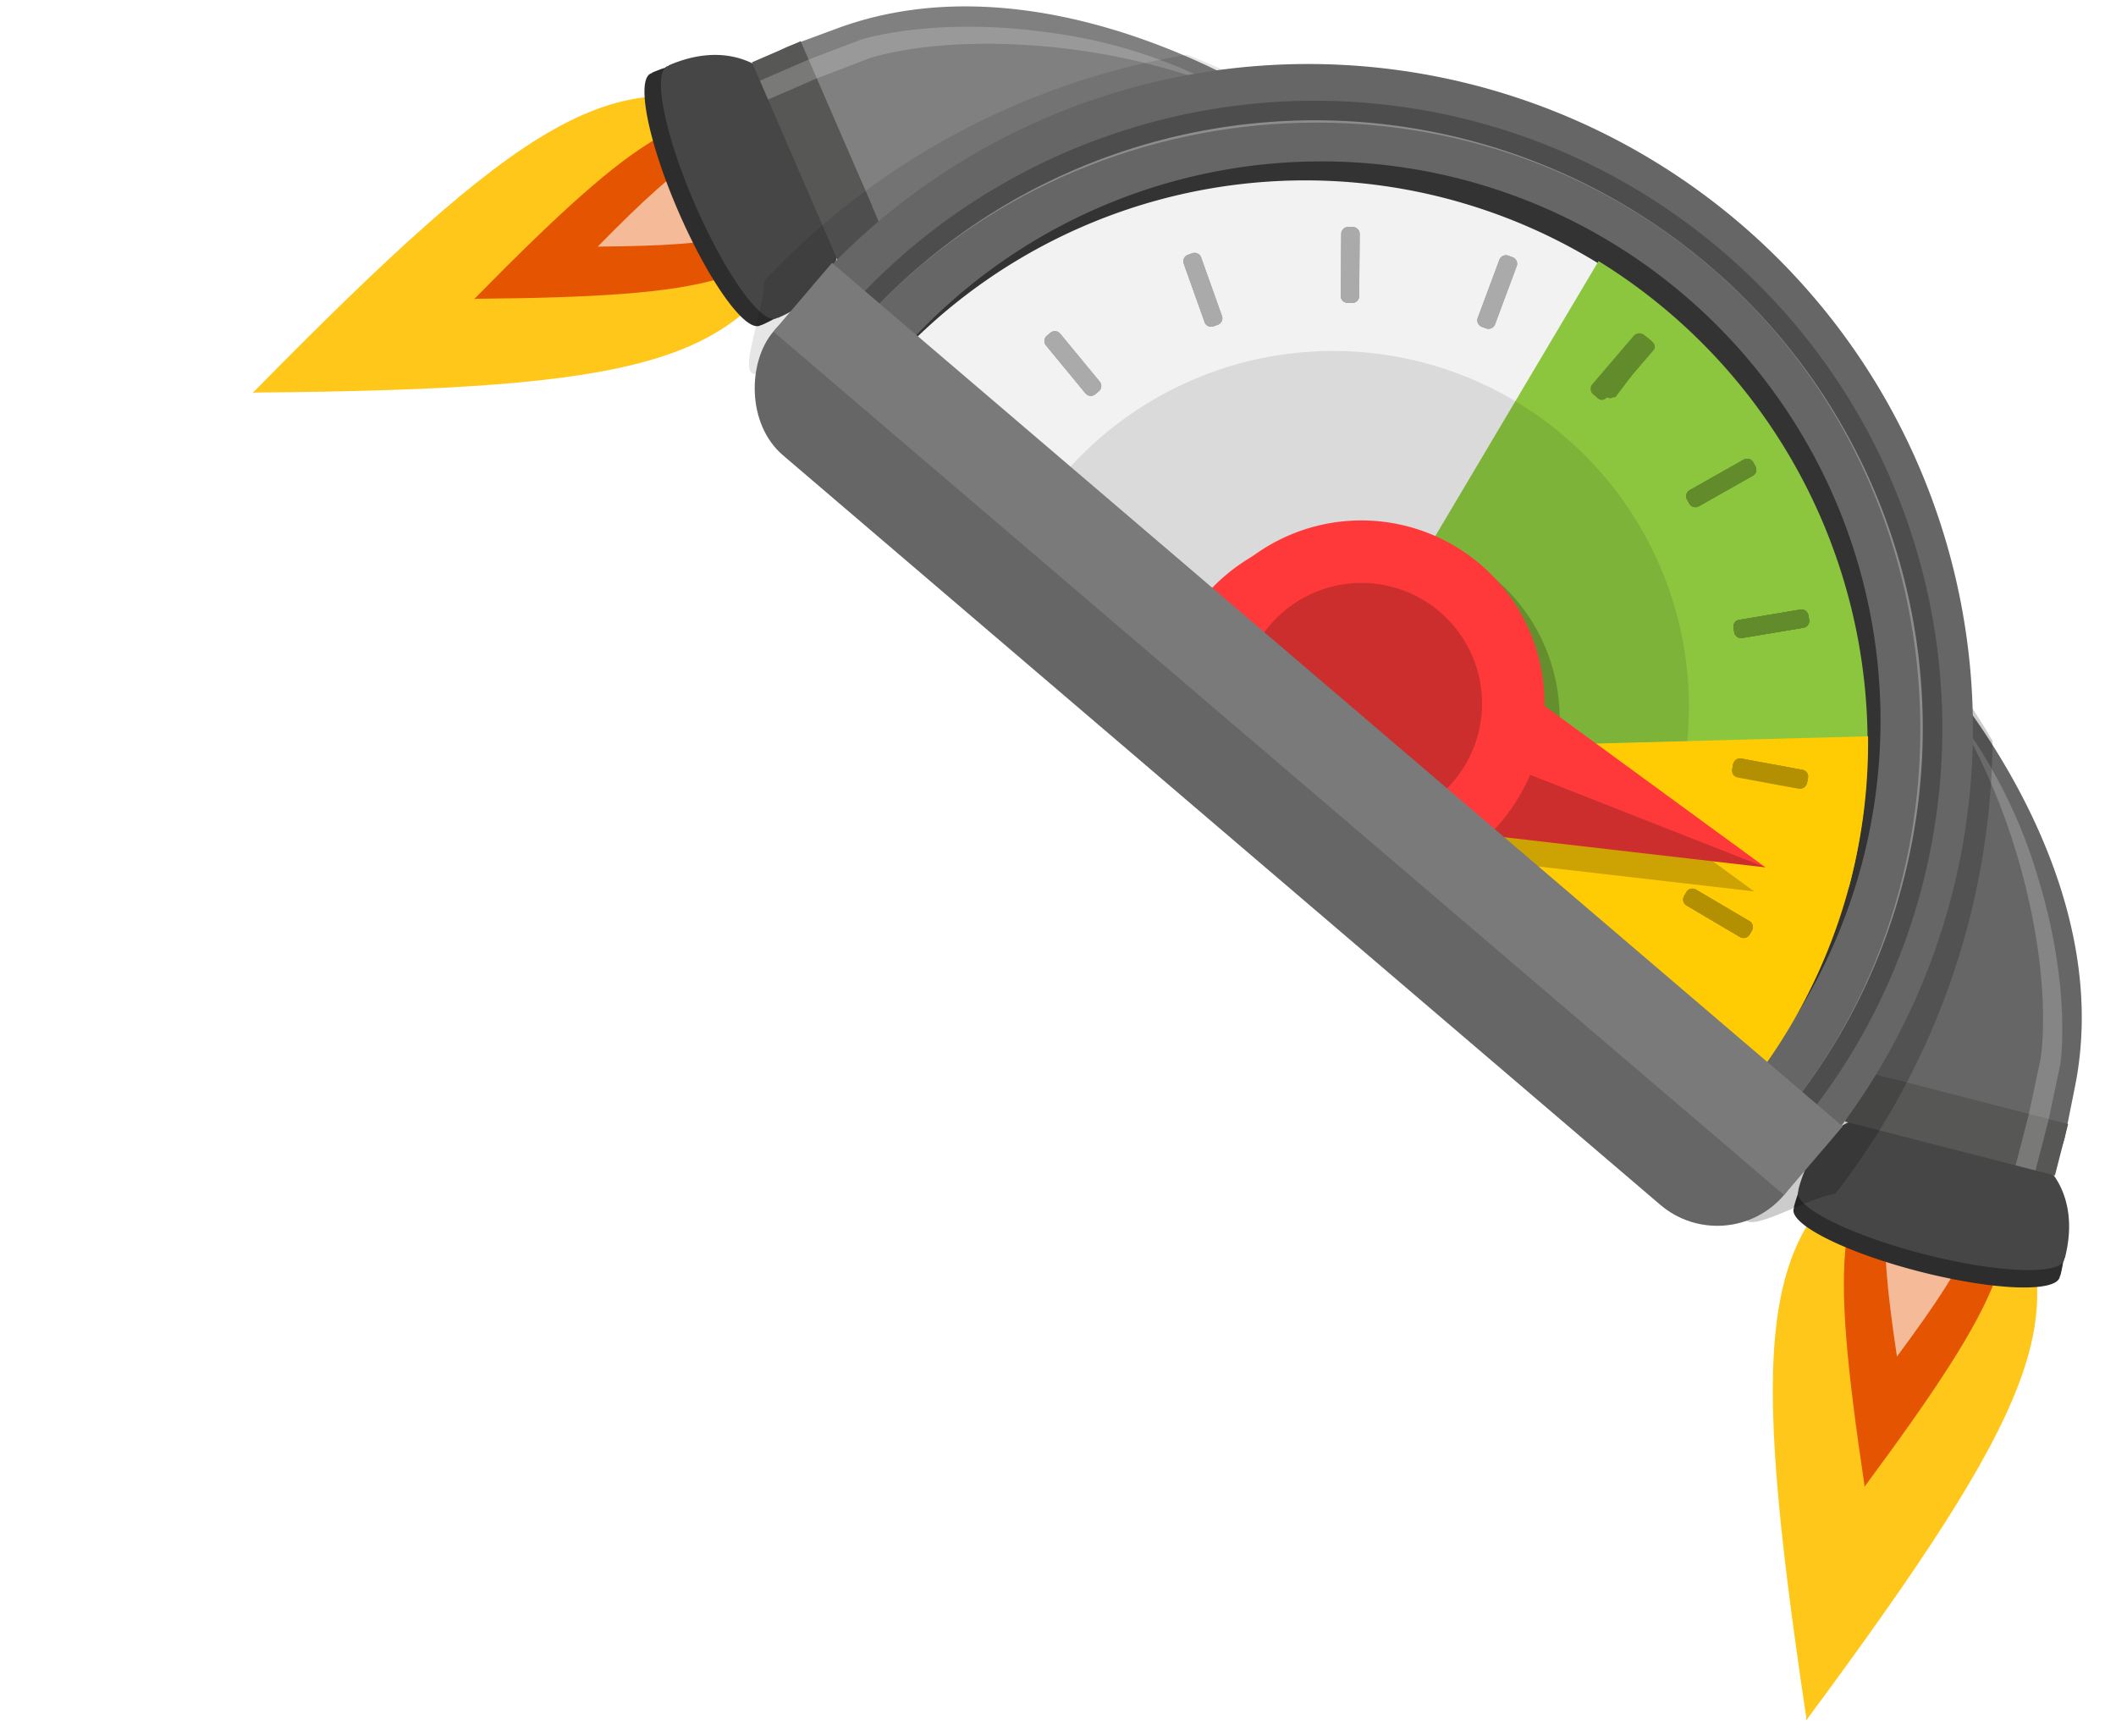 <svg xmlns="http://www.w3.org/2000/svg" xmlns:xlink="http://www.w3.org/1999/xlink" width="156" height="128" viewBox="0 0 156 128"><defs><clipPath id="a"><rect width="156" height="128" fill="none"/></clipPath></defs><title>Хостинг ещё больше</title><g clip-path="url(#a)"><rect x="24.73" y="44.513" width="25.093" height="6.745" rx="3.1" ry="3.1" fill="#fff"/><rect x="46.184" y="58.004" width="31.578" height="6.745" rx="3.1" ry="3.1" fill="#fff"/><rect x="63.595" y="70.971" width="20.336" height="6.745" rx="3.373" ry="3.373" fill="#fff"/><rect x="10.583" y="58.004" width="29.23" height="6.745" rx="3.1" ry="3.1" fill="#fff" opacity="0.8"/><rect x="-3.189" y="44.513" width="20.798" height="6.745" rx="3.1" ry="3.1" fill="#fff" opacity="0.8"/><rect x="86.956" y="78.793" width="11.336" height="6.745" rx="3.373" ry="3.373" fill="#fff"/><path d="M18.832,28.939c28.643-.234,35.6-2.245,40.332-11.73l-1.879-4.666-.131.055L55.128,8.083C45.017,4.891,38.743,8.5,18.667,28.928l-.028.019c.007,0,.01,0,.015,0C18.61,28.989,18.733,28.984,18.832,28.939Z" fill="#ffc71a"/><path d="M35.095,22.026c17.617-.143,21.894-1.381,24.806-7.217l-1.152-2.87-.09.039L57.418,9.193c-6.22-1.961-10.08.26-22.43,12.826l-.013.01.008,0C34.959,22.054,35.031,22.057,35.095,22.026Z" fill="#e55400"/><path d="M44.131,18.181c9.795-.084,12.176-.768,13.795-4.012l-.644-1.6-.046.018-.69-1.547c-3.456-1.087-5.6.143-12.472,7.133l0,.007s0-.005,0,0S44.1,18.194,44.131,18.181Z" fill="#fff" opacity="0.6"/><path d="M56.123,23.975c3.79-1.639,4.435-4.341,4.541-5.39h0v0a3.147,3.147,0,0,0,.018-.413c.1-.618.589-1.792,2.732-2.553,2.561-.907-.85-4.059-1.957-5.007.068-1.452.106-6.1-2.308-4.851-2.036,1.05-3.227.586-3.742.235a3.522,3.522,0,0,0-.292-.249.07.07,0,0,1-.013-.013v.005c-.839-.644-3.25-2.017-7.032-.381a.135.135,0,0,0,.011.026.421.421,0,0,0-.1.033c-1.1.476-.2,5.024,2.025,10.157s4.914,8.907,6.015,8.433a.528.528,0,0,0,.1-.056A.155.155,0,0,0,56.123,23.975Z" fill="#2d2d2d"/><path d="M83.139,9.918l-18.656,8.14a8,8,0,0,1-10.5-4.122h0A8,8,0,0,1,58.1,3.432L61.515,2.17C77.134-3.749,94.226,7.7,94.226,7.7,95.981,11.727,87.161,8.163,83.139,9.918Z" fill="gray"/><path d="M60.013,5.392c-1.814.816-2.9.4-3.384.077a3.3,3.3,0,0,0-.292-.251L56.323,5.2v0c-.841-.641-3.251-2.015-7.034-.378l.012.026a.5.5,0,0,0-.105.031c-1.1.476-.2,5.025,2.025,10.158s4.915,8.909,6.016,8.431a.507.507,0,0,0,.1-.054l.011.024c3.79-1.637,4.436-4.34,4.54-5.388v0a3.168,3.168,0,0,0,.019-.414c.1-.583.552-1.656,2.4-2.415Z" fill="#464646"/><rect x="58.449" y="3.159" width="3.914" height="15.981" transform="translate(0.538 24.898) rotate(-23.391)" fill="#575756"/><rect x="56.163" y="5.107" width="3.914" height="1.515" transform="translate(2.472 23.629) rotate(-23.467)" fill="#fff" opacity="0.2"/><path d="M77.265,2.387c-8.537-1.188-13.805.538-13.805.538L59.616,4.392l.6,1.391,3.807-1.462c.015-.006,4.671-1.673,13.24-.881A48.74,48.74,0,0,1,89.838,6.323,37.6,37.6,0,0,0,77.265,2.387Z" fill="#fff" opacity="0.2"/><path d="M87.5,4.033a54.376,54.376,0,0,1,9.262,4.679c1.993,4.569-8.024.521-12.592,2.514L56.148,27.468c-2.182.952.17-4.173.2-6.775A55.424,55.424,0,0,1,87.5,4.033Z" opacity="0.1"/><path d="M133.165,126.618c-4.241-28.328-3.342-35.514,5.289-41.669l4.9,1.128-.034.138,4.776,1.3c4.732,9.488,2.146,16.249-14.9,39.269l-.015.031c0-.008,0-.009,0-.015C133.151,126.845,133.136,126.722,133.165,126.618Z" fill="#ffc71a"/><path d="M137.454,109.474c-2.61-17.424-2.055-21.841,3.255-25.628l3.015.69-.025.095,2.944.791c2.909,5.838,1.317,10-9.166,24.158l-.007.014s0-.005,0-.008C137.447,109.613,137.433,109.542,137.454,109.474Z" fill="#e55400"/><path d="M139.841,99.948C138.395,90.261,138.7,87.8,141.649,85.7l1.677.387-.01.048,1.636.44c1.614,3.244.733,5.557-5.1,13.433l-.007,0s0,0,0,0S139.832,99.979,139.841,99.948Z" fill="#fff" opacity="0.6"/><path d="M132.245,89.008c1.028-4,3.6-5.058,4.614-5.327h0a3.147,3.147,0,0,1,.405-.083c.595-.2,1.678-.861,2.095-3.1.5-2.671,4.142.206,5.251,1.151,1.423-.294,6.006-1.056,5.152,1.522-.719,2.175-.075,3.279.352,3.733a3.522,3.522,0,0,1,.292.25.07.07,0,0,0,.015.01l0,0c.767.728,2.5,2.895,1.474,6.887a.135.135,0,0,1-.027-.007.421.421,0,0,1-.016.108c-.3,1.163-4.932.978-10.349-.414s-9.566-3.463-9.269-4.624a.528.528,0,0,1,.041-.1A.155.155,0,0,1,132.245,89.008Z" fill="#2d2d2d"/><path d="M141.911,60.129l-5.127,19.7a8,8,0,0,0,5.712,9.732h0a8,8,0,0,0,9.732-5.712l.713-3.569c3.408-16.352-10.574-31.445-10.574-31.445C138.119,47.727,143.017,55.882,141.911,60.129Z" fill="#666"/><path d="M149.993,82.264c-.522,1.919.054,2.929.452,3.355a3.3,3.3,0,0,1,.293.25l.016.011h0c.764.73,2.5,2.9,1.472,6.889l-.028-.007a.5.5,0,0,1-.015.109c-.3,1.162-4.933.978-10.349-.414s-9.567-3.464-9.267-4.626a.507.507,0,0,1,.038-.1l-.025-.007c1.025-4,3.594-5.059,4.613-5.326h0a3.168,3.168,0,0,1,.406-.083c.561-.186,1.549-.8,2.01-2.75Z" fill="#464646"/><rect x="142.287" y="74.785" width="3.914" height="15.981" transform="translate(28.181 201.886) rotate(-75.592)" fill="#575756"/><rect x="147.865" y="83.45" width="3.914" height="1.515" transform="translate(30.821 208.209) rotate(-75.517)" fill="#fff" opacity="0.2"/><path d="M150.267,64.755c2.507,8.247,1.625,13.72,1.625,13.72l-.849,4.026-1.468-.377.849-3.988c0-.016.923-4.875-1.2-13.215a48.74,48.74,0,0,0-4.811-11.97A37.6,37.6,0,0,1,150.267,64.755Z" fill="#fff" opacity="0.2"/><path d="M146.905,54.628a54.376,54.376,0,0,0-6.068-8.417c-4.824-1.256.739,8.006-.517,12.83L128.654,89.258c-.6,2.3,4.1-.819,6.661-1.256A55.424,55.424,0,0,0,146.905,54.628Z" opacity="0.2"/><polygon points="90.959 15.756 93.365 12.939 93.776 18.163 90.959 15.756" fill="#77cea6"/><polygon points="93.365 12.939 90.959 15.756 90.549 10.533 93.365 12.939" fill="#010000" opacity="0.25"/><rect x="87.128" y="10.778" width="0.623" height="9.377" transform="translate(18.884 71.901) rotate(-49.492)" fill="#fff"/><rect x="85.738" y="12.405" width="0.623" height="9.377" transform="translate(17.159 71.415) rotate(-49.492)" fill="#fff"/><rect x="84.349" y="14.032" width="0.622" height="9.377" transform="translate(15.435 70.928) rotate(-49.492)" fill="#fff"/><rect x="82.907" y="15.718" width="0.623" height="9.377" transform="translate(13.648 70.424) rotate(-49.492)" fill="#fff"/><rect x="78.44" y="14.782" width="7.121" height="0.622" transform="translate(17.261 67.635) rotate(-49.492)" fill="#fff"/><rect x="80.541" y="16.576" width="7.121" height="0.623" transform="translate(16.633 69.862) rotate(-49.492)" fill="#fff"/><rect x="85.097" y="20.469" width="7.121" height="0.622" transform="translate(15.27 74.69) rotate(-49.492)" fill="#fff"/><path d="M134.43,84.7A49.013,49.013,0,0,0,59.919,21.044Z" fill="#666"/><path d="M132.213,82.491c15.2-18.648,13.151-47.3-5.709-63.415S79.019,5.41,62.975,23.339Z" fill="none" stroke="#e6e6e6" stroke-miterlimit="10" stroke-width="1.443" opacity="0.3"/><path d="M132.213,82.491A45.544,45.544,0,0,0,62.975,23.339Z" fill="none" stroke="#4d4d4d" stroke-miterlimit="10" stroke-width="1.443"/><path d="M129.394,79.133A41.22,41.22,0,0,0,66.731,25.6Z" fill="#333"/><path d="M128.144,80.6A41.22,41.22,0,0,0,65.481,27.061Z" fill="#f2f2f2"/><path d="M97.342,53.79l38.966,11.618a41.73,41.73,0,0,0-18.457-46.159Z" fill="#8cc63f"/><path d="M118.628,68.67A26.234,26.234,0,0,0,78.746,34.6Z" fill="#010000" opacity="0.1"/><path d="M101.427,66A13.5,13.5,0,1,0,85.594,52.47Z" fill="#ff3939"/><path d="M98.564,55.325,128.38,80.8a41.036,41.036,0,0,0,9.34-26.518Z" fill="#ffcc03"/><path d="M96.007,65.276a13.492,13.492,0,0,0,13.919-1.8l19.391,2.238-14.509-10.6a13.5,13.5,0,0,0-25.352-8.294Z" fill="#010000" opacity="0.2"/><polygon points="109.27 48.68 130.158 63.944 104.458 60.978 109.27 48.68" fill="#ff3939"/><polygon points="105.546 54.265 130.158 63.944 104.458 60.978 105.546 54.265" fill="#010000" opacity="0.2"/><path d="M95.75,64.554a13.5,13.5,0,1,0-6.964-19.625Z" fill="#ff3939"/><path d="M91.526,52.649l1.485,4.183a8.885,8.885,0,1,0-1.485-4.183Z" fill="#010000" opacity="0.2"/><g opacity="0.3"><path d="M119.342,72.92h.34a.507.507,0,0,1,.507.507v4.58a.509.509,0,0,1-.509.509h-.339a.509.509,0,0,1-.509-.509V73.429A.509.509,0,0,1,119.342,72.92Z" transform="translate(-20.896 93.092) rotate(-39.411)" fill="#010000"/><path d="M126.489,64.534h.338a.509.509,0,0,1,.509.509v4.578a.508.508,0,0,1-.508.508h-.341a.507.507,0,0,1-.507-.507V65.043a.509.509,0,0,1,.509-.509Z" transform="translate(4.227 142.074) rotate(-59.398)" fill="#010000"/><path d="M130.338,54.208h.337a.509.509,0,0,1,.509.509V59.3a.508.508,0,0,1-.508.508h-.34a.508.508,0,0,1-.508-.508V54.718a.511.511,0,0,1,.511-.511Z" transform="translate(50.82 175.038) rotate(-79.572)" fill="#010000"/><path d="M128.3,45.31h4.578a.509.509,0,0,1,.509.509v.339a.509.509,0,0,1-.509.509H128.3a.508.508,0,0,1-.508-.508V45.82A.51.51,0,0,1,128.3,45.31Z" transform="translate(-5.818 22.291) rotate(-9.545)" fill="#010000"/><path d="M125.242,37.323a.51.51,0,0,1-.694-.193l-.168-.3a.506.506,0,0,1,.192-.692l3.985-2.255a.509.509,0,0,1,.693.191l.167.3a.507.507,0,0,1-.192.694Z" fill="#010000"/><path d="M118.979,29.213c-.184.212-.435.157-.648-.025l-.206-.176c-.214-.183-.752-.663-.2-.564l2.973-3.48a.393.393,0,0,1,.616-.023l.259.221c.213.182.3.428.119.642Z" fill="#010000"/><path d="M108.092,20.852h4.578a.509.509,0,0,1,.509.509v.34a.507.507,0,0,1-.507.507h-4.581a.508.508,0,0,1-.508-.508v-.34A.509.509,0,0,1,108.092,20.852Z" transform="translate(51.695 117.465) rotate(-69.582)" fill="#010000"/><path d="M97.256,18.856h4.581a.507.507,0,0,1,.507.507V19.7a.508.508,0,0,1-.508.508H97.257a.509.509,0,0,1-.509-.509v-.338a.508.508,0,0,1,.508-.508Z" transform="translate(79.391 118.955) rotate(-89.643)" fill="#010000"/><path d="M88.51,18.566h.339a.509.509,0,0,1,.509.509v4.58a.508.508,0,0,1-.508.508h-.34A.508.508,0,0,1,88,23.655v-4.58a.508.508,0,0,1,.508-.508Z" transform="translate(-2.036 30.91) rotate(-19.552)" fill="#010000"/><path d="M78.926,24h.339a.508.508,0,0,1,.508.508v4.58a.508.508,0,0,1-.508.508h-.339a.51.51,0,0,1-.51-.51V24.512A.509.509,0,0,1,78.926,24Z" transform="translate(0.985 56.349) rotate(-39.439)" fill="#010000"/><path d="M71.78,32.39h.338a.509.509,0,0,1,.509.509v4.579a.509.509,0,0,1-.509.509h-.34a.507.507,0,0,1-.507-.507V32.9a.51.51,0,0,1,.51-.51Z" transform="translate(5.158 79.39) rotate(-59.559)" fill="#010000"/><path d="M119.342,72.92h.34a.507.507,0,0,1,.507.507v4.579a.509.509,0,0,1-.509.509h-.338a.509.509,0,0,1-.509-.509V73.429a.509.509,0,0,1,.509-.509Z" transform="translate(-20.892 93.127) rotate(-39.425)" fill="#010000"/><path d="M126.491,64.533h.338a.508.508,0,0,1,.508.508v4.58a.508.508,0,0,1-.508.508h-.341a.507.507,0,0,1-.507-.507V65.043A.51.51,0,0,1,126.491,64.533Z" transform="translate(4.437 142.416) rotate(-59.559)" fill="#010000"/><path d="M130.336,54.208h.338a.509.509,0,0,1,.509.509V59.3a.508.508,0,0,1-.508.508h-.34a.508.508,0,0,1-.508-.508V54.716a.509.509,0,0,1,.509-.509Z" transform="matrix(0.181, -0.983, 0.983, 0.181, 50.82, 175.038)" fill="#010000"/><rect x="127.791" y="45.31" width="5.596" height="1.356" rx="0.509" ry="0.509" transform="translate(-5.777 22.055) rotate(-9.446)" fill="#010000"/><path d="M124.61,34.927h4.579a.508.508,0,0,1,.508.508v.342a.507.507,0,0,1-.507.507H124.61a.509.509,0,0,1-.509-.509v-.34A.508.508,0,0,1,124.61,34.927Z" transform="translate(-1.108 66.997) rotate(-29.452)" fill="#010000"/><path d="M118.979,29.212c-.184.214-.434.158-.648-.024l-.258-.22c-.214-.183-.7-.619-.153-.52l2.973-3.48c-.183-.526.453-.163.666.02l.234.2c.214.182.289.418.106.631Z" fill="#010000"/><path d="M108.093,20.851h4.578a.508.508,0,0,1,.508.508V21.7a.51.51,0,0,1-.51.51H108.09a.507.507,0,0,1-.507-.507v-.339a.51.51,0,0,1,.51-.51Z" transform="translate(51.695 117.464) rotate(-69.582)" fill="#010000"/><path d="M97.257,18.856h4.578a.509.509,0,0,1,.509.509V19.7a.509.509,0,0,1-.509.509H97.256a.509.509,0,0,1-.509-.509v-.338a.51.51,0,0,1,.51-.51Z" transform="translate(79.218 118.92) rotate(-89.543)" fill="#010000"/><path d="M88.51,18.566h.339a.508.508,0,0,1,.508.508v4.581a.508.508,0,0,1-.508.508h-.338a.51.51,0,0,1-.51-.51V19.076A.509.509,0,0,1,88.51,18.566Z" transform="translate(-2.03 30.974) rotate(-19.593)" fill="#010000"/><path d="M78.926,24h.34a.508.508,0,0,1,.508.508v4.579a.509.509,0,0,1-.509.509h-.339a.508.508,0,0,1-.508-.508V24.512A.509.509,0,0,1,78.926,24Z" transform="translate(0.977 56.329) rotate(-39.425)" fill="#010000"/><path d="M71.779,32.39h.339a.509.509,0,0,1,.509.509v4.579a.508.508,0,0,1-.508.508H71.78a.509.509,0,0,1-.509-.509V32.9A.508.508,0,0,1,71.779,32.39Z" transform="translate(5.046 79.22) rotate(-59.412)" fill="#010000"/><path d="M119.342,72.92h.338a.51.51,0,0,1,.51.51v4.578a.508.508,0,0,1-.508.508h-.34a.509.509,0,0,1-.509-.509V73.429A.509.509,0,0,1,119.342,72.92Z" transform="translate(-20.892 93.127) rotate(-39.425)" fill="#010000"/><path d="M126.489,64.533h.337a.51.51,0,0,1,.51.51V69.62a.509.509,0,0,1-.509.509h-.34a.508.508,0,0,1-.508-.508V65.042a.509.509,0,0,1,.509-.509Z" transform="translate(4.246 142.104) rotate(-59.412)" fill="#010000"/><path d="M130.336,54.207h.341a.508.508,0,0,1,.508.508V59.3a.508.508,0,0,1-.508.508h-.34a.51.51,0,0,1-.51-.51V54.716a.509.509,0,0,1,.509-.509Z" transform="translate(50.614 174.898) rotate(-79.472)" fill="#010000"/><path d="M128.3,45.309h4.577a.51.51,0,0,1,.51.51v.338a.51.51,0,0,1-.51.51H128.3a.508.508,0,0,1-.508-.508v-.34a.509.509,0,0,1,.509-.509Z" transform="translate(-5.802 22.203) rotate(-9.508)" fill="#010000"/><path d="M124.61,34.927h4.577a.51.51,0,0,1,.51.51v.338a.509.509,0,0,1-.509.509h-4.577a.51.51,0,0,1-.51-.51v-.339a.508.508,0,0,1,.508-.508Z" transform="translate(-1.099 67.032) rotate(-29.468)" fill="#010000"/><path d="M119.1,29.28c-.389.037-.554.09-.767-.093l-.258-.22c-.214-.183-.4-.53-.213-.745l3.091-3.2c.182-.214.345-.262.558-.079l.259.221c.213.182.191.349.008.563Z" fill="#010000"/><rect x="107.582" y="20.851" width="5.596" height="1.356" rx="0.509" ry="0.509" transform="translate(51.661 117.443) rotate(-69.561)" fill="#010000"/><path d="M97.256,18.856h4.578a.509.509,0,0,1,.509.509v.34a.508.508,0,0,1-.508.508H97.256a.509.509,0,0,1-.509-.509v-.338a.51.51,0,0,1,.51-.51Z" transform="translate(79.218 118.92) rotate(-89.543)" fill="#010000"/><path d="M88.511,18.566h.338a.508.508,0,0,1,.508.508v4.58a.509.509,0,0,1-.509.509H88.51a.51.51,0,0,1-.51-.51V19.077a.51.51,0,0,1,.51-.51Z" transform="translate(-2.014 31.122) rotate(-19.686)" fill="#010000"/><path d="M78.925,24h.341a.508.508,0,0,1,.508.508v4.58a.508.508,0,0,1-.508.508h-.34a.509.509,0,0,1-.509-.509v-4.58A.508.508,0,0,1,78.925,24Z" transform="translate(1.067 56.567) rotate(-39.599)" fill="#010000"/><path d="M71.779,32.39h.338a.511.511,0,0,1,.511.511v4.577a.509.509,0,0,1-.509.509h-.341a.507.507,0,0,1-.507-.507V32.9a.508.508,0,0,1,.508-.508Z" transform="translate(5.045 79.22) rotate(-59.412)" fill="#010000"/><rect x="118.834" y="72.92" width="1.357" height="5.596" rx="0.509" ry="0.509" transform="matrix(0.772, -0.635, 0.635, 0.772, -20.887, 93.162)" fill="#010000"/><path d="M126.489,64.533h.339a.508.508,0,0,1,.508.508V69.62a.508.508,0,0,1-.508.508h-.34a.508.508,0,0,1-.508-.508V65.042a.509.509,0,0,1,.509-.509Z" transform="translate(4.419 142.385) rotate(-59.544)" fill="#010000"/><path d="M130.337,54.207h.339a.508.508,0,0,1,.508.508V59.3a.508.508,0,0,1-.508.508h-.339a.51.51,0,0,1-.51-.51V54.717A.51.51,0,0,1,130.337,54.207Z" transform="translate(50.821 175.038) rotate(-79.572)" fill="#010000"/><path d="M128.3,45.309h4.58a.508.508,0,0,1,.508.508v.339a.509.509,0,0,1-.509.509H128.3a.509.509,0,0,1-.509-.509v-.34a.508.508,0,0,1,.508-.508Z" transform="translate(-5.792 22.143) rotate(-9.483)" fill="#010000"/><path d="M125.24,37.322a.507.507,0,0,1-.693-.191l-.166-.3a.507.507,0,0,1,.191-.693l3.986-2.254a.509.509,0,0,1,.693.191l.167.3a.508.508,0,0,1-.192.693Z" fill="#010000"/><path d="M118.458,29.3a.44.44,0,0,1-.655.07l-.325-.278a.534.534,0,0,1-.117-.73l3.09-3.617a.583.583,0,0,1,.777-.043l.325.278a.49.49,0,0,1,0,.7Z" fill="#010000"/></g><rect x="45.269" y="49.801" width="98" height="12.945" rx="6.473" ry="6.473" transform="translate(59.148 -47.745) rotate(40.508)" fill="#666"/><rect x="47.432" y="50.413" width="98" height="6.658" transform="translate(58.022 -49.757) rotate(40.508)" fill="#7a7a7a"/></g></svg>